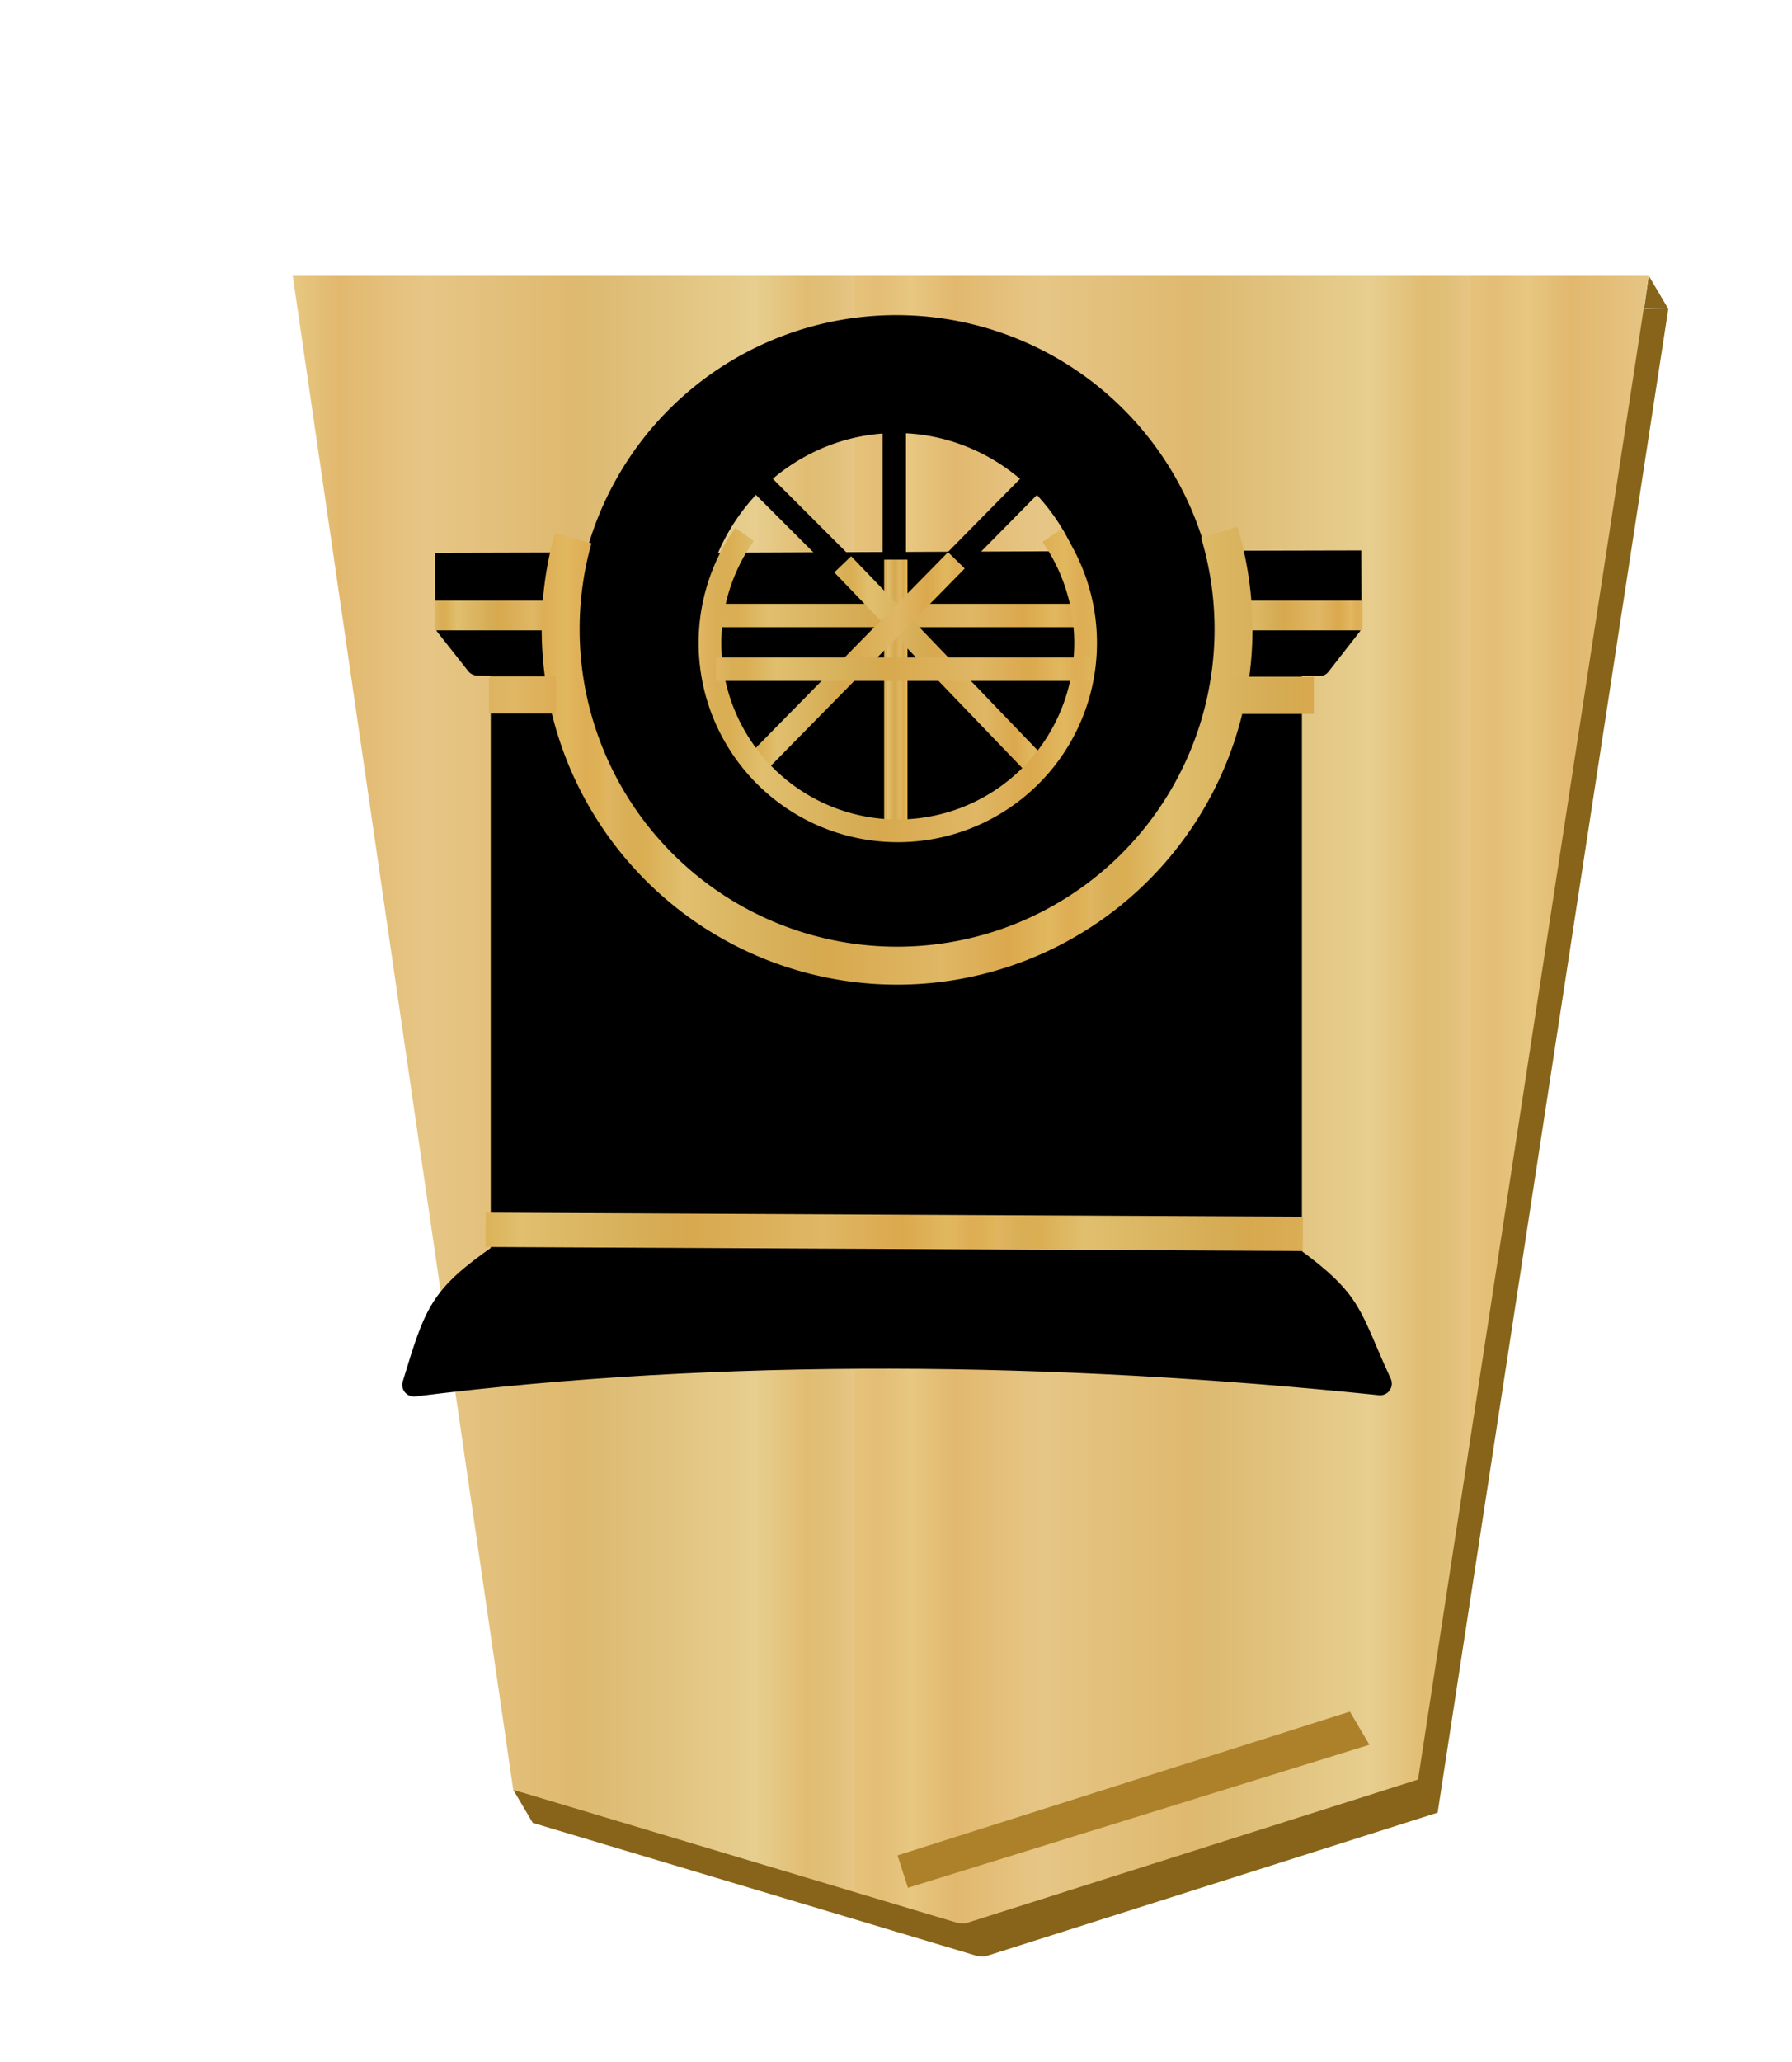 <svg xmlns="http://www.w3.org/2000/svg" xmlns:xlink="http://www.w3.org/1999/xlink" width="52.157" height="60"><defs><filter id="d"><feGaussianBlur in="SourceAlpha" result="blur" stdDeviation="2"/><feOffset result="offsetBlur" dx="2" dy="2"/><feBlend in="SourceGraphic" in2="offsetBlur"/></filter><linearGradient xlink:href="#a" id="f" x1="75.797" y1="69.411" x2="99.983" y2="69.411" gradientUnits="userSpaceOnUse" spreadMethod="repeat"/><linearGradient id="a"><stop offset="0" stop-color="#dfb459"/><stop offset=".041" stop-color="#dead54"/><stop offset=".082" stop-color="#e1b85f"/><stop offset=".165" stop-color="#dba84d"/><stop offset=".305" stop-color="#dfb765"/><stop offset=".539" stop-color="#d8a94e"/><stop offset=".586" stop-color="#d5ab53"/><stop offset=".84" stop-color="#e0bf6e"/><stop offset=".924" stop-color="#daae52"/><stop offset=".962" stop-color="#d9af57"/><stop offset="1" stop-color="#e1b663"/></linearGradient><linearGradient xlink:href="#a" id="g" x1="84.227" y1="96.091" x2="90.398" y2="96.091" gradientUnits="userSpaceOnUse"/><linearGradient xlink:href="#a" id="h" x1="96.101" y1="96.091" x2="112.288" y2="96.091" gradientUnits="userSpaceOnUse"/><linearGradient xlink:href="#a" id="i" x1="117.961" y1="96.091" x2="124.005" y2="96.091" gradientUnits="userSpaceOnUse"/><linearGradient xlink:href="#a" id="j" x1="103.733" y1="92.575" x2="104.733" y2="92.575" gradientUnits="userSpaceOnUse"/><linearGradient xlink:href="#a" id="k" x1="97.622" y1="93.846" x2="106.871" y2="93.846" gradientUnits="userSpaceOnUse"/><linearGradient xlink:href="#a" id="l" x1="101.281" y1="93.963" x2="110.821" y2="93.963" gradientUnits="userSpaceOnUse"/><linearGradient xlink:href="#a" id="m" x1="95.613" y1="-93.112" x2="112.685" y2="-93.112" gradientUnits="userSpaceOnUse"/><linearGradient xlink:href="#a" id="n" x1="95.875" y1="93.788" x2="111.938" y2="93.788" gradientUnits="userSpaceOnUse"/><linearGradient xlink:href="#a" id="o" x1="75.312" y1="-90.081" x2="95.987" y2="-90.081" gradientUnits="userSpaceOnUse" spreadMethod="repeat"/><linearGradient xlink:href="#a" id="p" x1="75.06" y1="92.646" x2="96.886" y2="92.646" gradientUnits="userSpaceOnUse" gradientTransform="translate(-.257 .023)"/><linearGradient xlink:href="#a" id="q" x1="75.544" y1="92.663" x2="95.117" y2="92.663" gradientUnits="userSpaceOnUse" spreadMethod="repeat" gradientTransform="translate(-.023 .023)"/><linearGradient xlink:href="#a" id="c" x1="148.578" y1="49.826" x2="130.323" y2="49.826" gradientUnits="userSpaceOnUse" spreadMethod="repeat"/><linearGradient id="b"><stop offset="0" stop-color="#e5c37b"/><stop offset=".042" stop-color="#e4bd76"/><stop offset=".093" stop-color="#e7c781"/><stop offset=".165" stop-color="#e2b86e"/><stop offset=".305" stop-color="#e6c686"/><stop offset=".539" stop-color="#dfb96f"/><stop offset=".586" stop-color="#ddbb73"/><stop offset=".84" stop-color="#e7ce8f"/><stop offset=".924" stop-color="#e1bd73"/><stop offset=".962" stop-color="#e0bf78"/><stop offset="1" stop-color="#e7c685"/></linearGradient><linearGradient xlink:href="#b" id="e" gradientUnits="userSpaceOnUse" x1="148.578" y1="49.826" x2="130.323" y2="49.826" spreadMethod="repeat"/></defs><g transform="translate(-100.001 -23.219) scale(.982)" fill="url(#c)" filter="url(#d)"><path d="M148.702 29.817l-.139.972.718.01-.579-.982zm.58.982H109.09l6.41 44.002-.454-.121.578.98 13.14 3.935c.09.017.179.033.27.022l13.41-4.26 6.836-44.558z" fill="#876419"/><path d="M-37.3-31.01l-13.408 4.26-6.837 44.558h40.19l-6.535-44.862-13.138-3.935a.885.885 0 0 0-.271-.021z" fill="url(#e)" transform="rotate(180 45.578 23.813)"/></g><path d="M35.269 16.545l.3 3.009" fill="none" stroke="#ffffe5" stroke-width=".679"/><path d="M31.787 19.344H20.712" fill="none" stroke="#fff" stroke-width=".679"/><path d="M20.116 20.079a5.975 6.2 0 0 0 .035.158 5.975 6.2 0 0 0 .188.588 5.975 6.2 0 0 0 .244.566 5.975 6.2 0 0 0 .298.537 5.975 6.2 0 0 0 .347.505 5.975 6.2 0 0 0 .394.466 5.975 6.2 0 0 0 .438.422 5.975 6.2 0 0 0 .475.375 5.975 6.2 0 0 0 .509.324 5.975 6.2 0 0 0 .537.269 5.975 6.2 0 0 0 .561.212 5.975 6.2 0 0 0 .58.154 5.975 6.2 0 0 0 .59.093 5.975 6.2 0 0 0 .597.03 5.975 6.2 0 0 0 .422-.014 5.975 6.2 0 0 0 .593-.076 5.975 6.2 0 0 0 .584-.135 5.975 6.2 0 0 0 .566-.195 5.975 6.2 0 0 0 .545-.254 5.975 6.2 0 0 0 .519-.309 5.975 6.2 0 0 0 .485-.36 5.975 6.2 0 0 0 .449-.409 5.975 6.2 0 0 0 .407-.454 5.975 6.2 0 0 0 .362-.493 5.975 6.2 0 0 0 .312-.528 5.975 6.2 0 0 0 .26-.558 5.975 6.2 0 0 0 .204-.583 5.975 6.2 0 0 0 .082-.331z" stroke="#000" stroke-linecap="round" stroke-linejoin="round" stroke-width=".679"/><path d="M37.554 36.617V19.328h-2.656a9.064 9.064 0 0 1-.046.301 9.064 9.064 0 0 1-.224.877 9.064 9.064 0 0 1-.31.852 9.064 9.064 0 0 1-.394.816 9.064 9.064 0 0 1-.474.772 9.064 9.064 0 0 1-.549.721 9.064 9.064 0 0 1-.617.663 9.064 9.064 0 0 1-.681.599 9.064 9.064 0 0 1-.737.526 9.064 9.064 0 0 1-.786.451 9.064 9.064 0 0 1-.827.37 9.064 9.064 0 0 1-.86.285 9.064 9.064 0 0 1-.884.2 9.064 9.064 0 0 1-.9.108 9.064 9.064 0 0 1-.64.023 9.064 9.064 0 0 1-.906-.045 9.064 9.064 0 0 1-.895-.136 9.064 9.064 0 0 1-.878-.224 9.064 9.064 0 0 1-.85-.31 9.064 9.064 0 0 1-.818-.394 9.064 9.064 0 0 1-.772-.474 9.064 9.064 0 0 1-.721-.549 9.064 9.064 0 0 1-.662-.617 9.064 9.064 0 0 1-.598-.68 9.064 9.064 0 0 1-.528-.738 9.064 9.064 0 0 1-.45-.785 9.064 9.064 0 0 1-.37-.828 9.064 9.064 0 0 1-.287-.86 9.064 9.064 0 0 1-.197-.884 9.064 9.064 0 0 1-.006-.04h-2.408v17.29z" stroke="#000" stroke-linecap="round" stroke-linejoin="round" stroke-width=".679"/><path d="M16.917 18.189h-3.914l.891 1.129.729.02h2.41a9.076 9.076 0 0 1-.106-.87 8.55 8.55 0 0 1-.01-.28zM34.898 19.332l2.6-.001.902.005.895-1.147h-4.28a9.03 9.03 0 0 1-.027.544c-.024.2-.054.4-.09.6z" stroke="#000" stroke-linejoin="round" stroke-width=".679"/><path d="M17.046 16.395l-4.061.01.005 1.556 3.947-.002a7.96 9.157 90 0 1-.014-.322 7.96 9.157 90 0 1 .046-.794 7.96 9.157 90 0 1 .077-.447z" stroke="#000" stroke-width=".64"/><path d="M34.999 17.978l4.31-.003-.01-1.635-4.406.01a8.144 9.106 90 0 1 .1.737 8.144 9.106 90 0 1 .023.576 8.144 9.106 90 0 1-.017.315z" stroke="#000" stroke-width=".645"/><path d="M31.833 19.449a5.882 10.226 0 0 0 .017-.584 5.882 10.226 0 0 0-.014-.725 5.882 10.226 0 0 0-.07-1.015 5.882 10.226 0 0 0-.085-.656l-11.431.05a5.882 10.226 0 0 0-.046.313 5.882 10.226 0 0 0-.089 1.01 5.882 10.226 0 0 0-.028 1.023 5.882 10.226 0 0 0 .011.599z" stroke="#000" stroke-width=".865"/><path d="M37.584 36.602c1.813 1.327 1.658 1.654 2.586 3.659-9.525-.985-19.131-1.088-28.123.037.648-2.13.768-2.544 2.531-3.776z" stroke="#000" stroke-linejoin="round" stroke-width=".679"/><path d="M26.09 27.582a9.064 9.064 0 0 0 9.063-9.064 9.064 9.064 0 0 0-9.064-9.065 9.064 9.064 0 0 0-9.065 9.065 9.064 9.064 0 0 0 9.065 9.064zm0-2.864a5.975 6.2 0 0 1-5.976-6.2 5.975 6.2 0 0 1 5.975-6.2 5.975 6.2 0 0 1 5.975 6.2 5.975 6.2 0 0 1-5.975 6.2z" stroke="#000" stroke-width=".566" stroke-linecap="round" stroke-linejoin="round"/><path d="M26.029 17.978v-6.393" fill="none" stroke="#000" stroke-width=".679"/><path d="M86.786 69.589l35.031.175" fill="#fff" stroke="url(#f)" stroke-width="1.472" transform="matrix(-.679 0 0 -.679 96.848 83.155)"/><path d="M30.41 13.686l-4.291 4.352-4.487-4.487" fill="none" stroke="#000" stroke-width=".679"/><path d="M84.227 96.09h6.17" fill="#fff" stroke="url(#g)" stroke-width="1.276" transform="matrix(-.679 0 0 -.679 96.848 83.155)"/><path d="M96.1 96.09h16.188" fill="#fff" stroke="url(#h)" stroke-width="1.002" transform="matrix(-.679 0 0 -.679 96.848 83.155)"/><path d="M117.961 96.09h6.044" fill="#fff" stroke="url(#i)" stroke-width="1.276" transform="matrix(-.679 0 0 -.679 96.848 83.155)"/><path d="M104.233 98.484V86.665" fill="none" stroke="url(#j)" transform="matrix(-.679 0 0 -.679 96.848 83.155)"/><path d="M106.51 98.283l-8.527-8.874" fill="#fff" stroke="url(#k)" transform="matrix(-.679 0 0 -.679 96.848 83.155)"/><path d="M101.637 98.453l8.827-8.98" fill="none" stroke="url(#l)" transform="matrix(-.679 0 0 -.679 96.848 83.155)"/><path d="M110.718-99.566a8.05 8.05 0 0 1-1.19 10.644 8.05 8.05 0 0 1-10.71.042 8.05 8.05 0 0 1-1.274-10.635" transform="matrix(-.679 0 0 .679 96.848 83.155)" fill="none" stroke="url(#m)" stroke-width=".974" stroke-linejoin="bevel"/><path d="M95.875 93.788h16.063" fill="none" stroke="url(#n)" transform="matrix(-.679 0 0 -.679 96.848 83.155)"/><path transform="matrix(-.679 0 0 .679 96.848 83.155)" d="M118.063-99.404a14.421 14.421 0 0 1-5.637 15.73 14.421 14.421 0 0 1-16.709-.153 14.421 14.421 0 0 1-5.348-15.83" fill="none" stroke="url(#o)" stroke-width="1.626" stroke-linejoin="bevel"/><path d="M86.313 92.67h3.53" fill="#fff" stroke="url(#p)" stroke-width="1.595" transform="matrix(-.679 0 0 -.679 96.848 83.155)"/><path d="M118.805 92.686h2.867" fill="#fff" stroke="url(#q)" stroke-width="1.595" transform="matrix(-.679 0 0 -.679 96.848 83.155)"/><path d="M26.123 53.989l.303.943 13.431-4.162-.568-.964z" fill="#ac812a"/></svg>